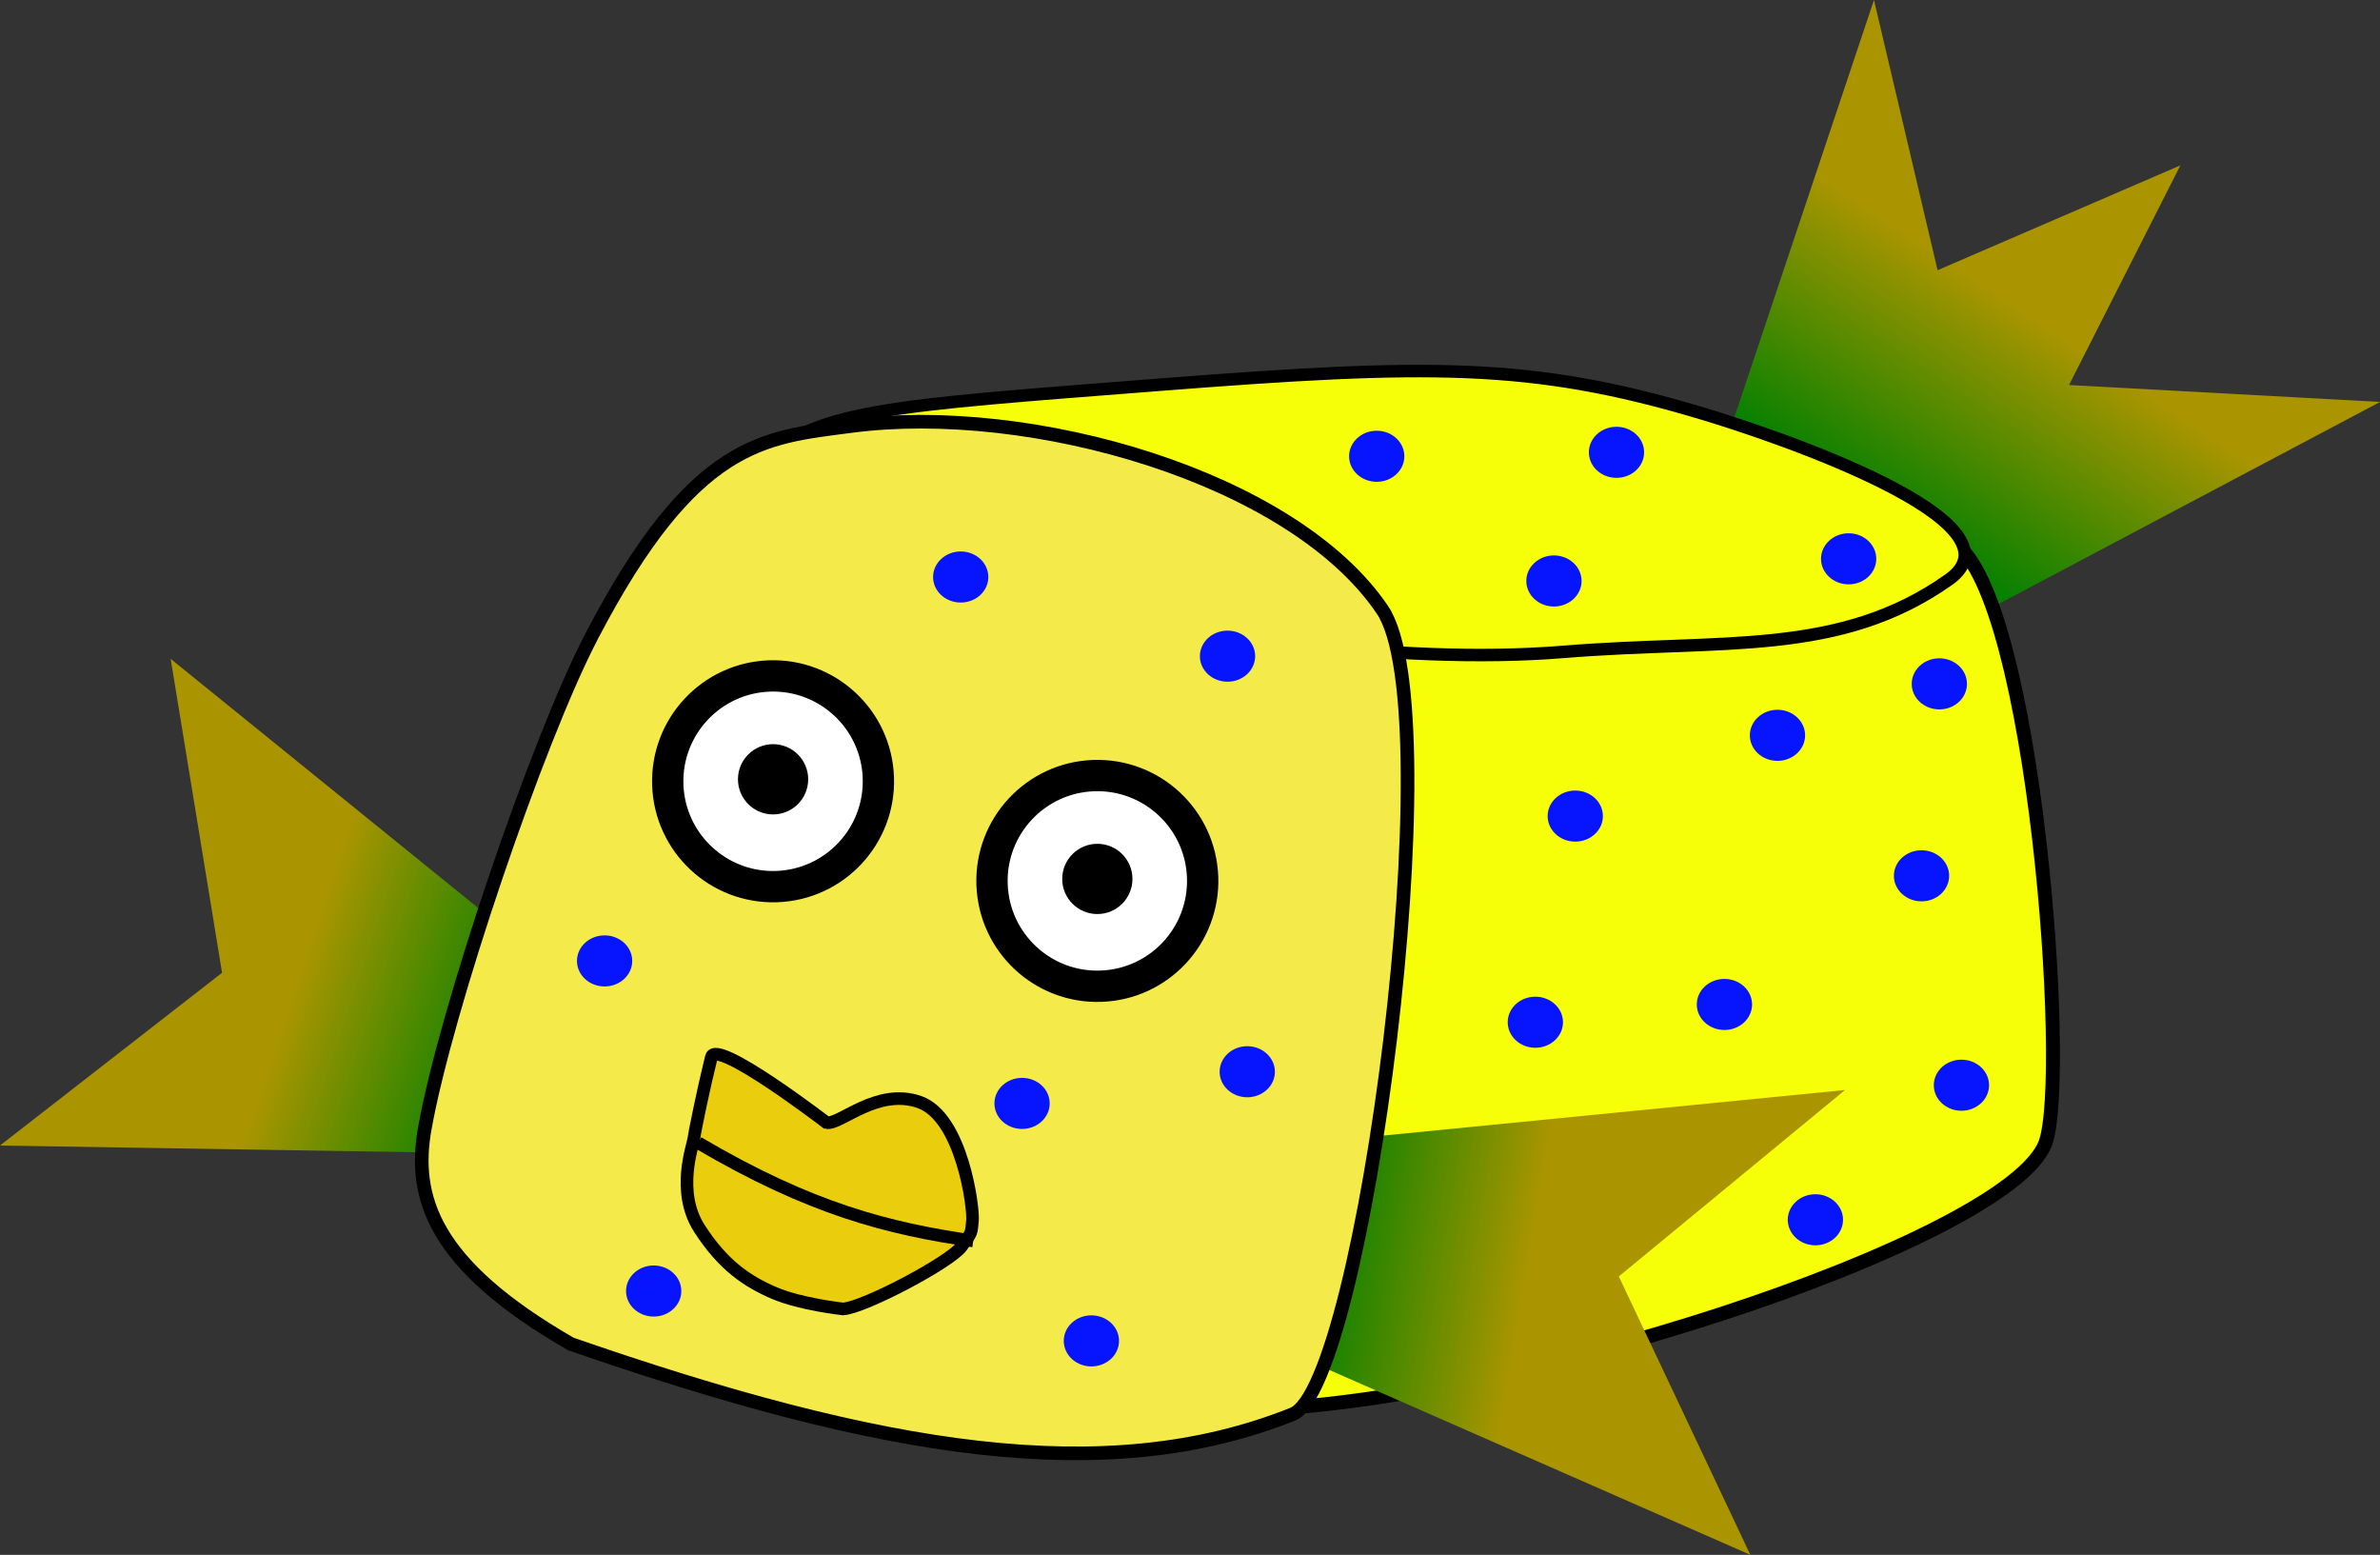 <?xml version="1.0" encoding="UTF-8" standalone="no"?>
<svg
   xmlns:dc="http://purl.org/dc/elements/1.1/"
   xmlns:cc="http://creativecommons.org/ns#"
   xmlns:rdf="http://www.w3.org/1999/02/22-rdf-syntax-ns#"
   xmlns:svg="http://www.w3.org/2000/svg"
   xmlns="http://www.w3.org/2000/svg"
   xmlns:xlink="http://www.w3.org/1999/xlink"
   id="svg8"
   version="1.1"
   viewBox="0 0 174.86 114.207"
   height="114.207mm"
   width="174.86mm">
  <rect x="0" y="0" width="174.86" height="114.207" fill="#333333" stroke="none"/>
  <defs
     id="defs2">
    <linearGradient
       id="linearGradient2661">
      <stop
         id="stop2657"
         offset="0"
         style="stop-color:#aa9500;stop-opacity:1" />
      <stop
         id="stop2659"
         offset="1"
         style="stop-color:#008000;stop-opacity:1" />
    </linearGradient>
    <linearGradient
       gradientUnits="userSpaceOnUse"
       y2="72.104"
       x2="1211.792"
       y1="66.812"
       x1="1195.917"
       id="linearGradient2663"
       xlink:href="#linearGradient2661" />
    <linearGradient
       gradientUnits="userSpaceOnUse"
       y2="87.979"
       x2="1270"
       y1="90.625"
       x1="1285.875"
       id="linearGradient2671"
       xlink:href="#linearGradient2661" />
    <linearGradient
       gradientUnits="userSpaceOnUse"
       y2="35.062"
       x2="1312.333"
       y1="19.188"
       x1="1322.917"
       id="linearGradient2679"
       xlink:href="#linearGradient2661" />
  </defs>
  <g
     transform="translate(-1173.728,3.898)"
     id="layer3">
    <path
       id="rect49-3"
       d="m 1206.565,80.775 -32.837,-0.53 16.315,-12.69 -3.775,-23.058 27.186,22.018 z"
       style="opacity:1;fill:url(#linearGradient2663);fill-opacity:1;fill-rule:nonzero;stroke-width:0.317" />
    <path
       id="rect49-3-6"
       d="m 1300.445,28.864 10.966,-32.762 4.672,19.847 17.837,-7.699 -8.179,16.133 22.848,1.243 -33.093,17.524 z"
       style="fill:url(#linearGradient2679);fill-opacity:1;stroke-width:0.265" />
  </g>
  <g
     transform="translate(-1173.728,3.898)"
     id="layer2">
    <path
       id="rect19"
       d="m 1275.292,43 c 4.495,-3.656 38.498,-9.406 42.039,-7.009 5.865,3.969 8.45,39.105 6.682,44.043 -2.603,7.267 -41.107,19.824 -60.214,19.625 C 1244.693,99.46 1269.126,48.015 1275.292,43 Z"
       style="fill:#f6ff07;fill-opacity:1;stroke:#000000;stroke-width:1.024;stroke-miterlimit:4;stroke-dasharray:none;stroke-opacity:1" />
    <path
       id="rect17"
       d="m 1258.827,24.369 c 19.857,-1.554 27.381,-1.633 39.714,2.027 5.863,1.74 24.348,8.058 18.358,12.288 -8.048,5.683 -16.583,4.345 -28.301,5.3 -24.485,1.996 -63.896,-9.324 -59.143,-13.805 4.266,-4.021 9.514,-4.256 29.372,-5.81 z"
       style="fill:#f6ff07;fill-opacity:1;stroke:#000000;stroke-width:0.918;stroke-miterlimit:4;stroke-dasharray:none;stroke-opacity:1" />
  </g>
  <g
     transform="translate(-1173.728,3.898)"
     id="layer1">
    <path
       id="rect49"
       d="m 1270,80.042 39.287,-3.878 -16.622,13.696 9.662,20.449 -37.354,-16.396 z"
       style="fill:url(#linearGradient2671);fill-opacity:1;stroke-width:0.334" />
    <path
       id="path14"
       d="m 1275.292,40.89 c 5.089,7.523 -1.382,57.021 -6.582,59.085 -13.745,5.505 -30.238,2.753 -53.038,-5.153 -10.187,-5.858 -11.627,-10.827 -10.733,-15.836 1.55,-8.687 8.275,-28.522 12.27,-36.175 7.519,-14.404 12.652,-14.572 19.028,-15.413 13.231,-1.744 32.473,3.761 39.055,13.492 z"
       style="fill:#f4ea4a;fill-opacity:1;stroke:#000000;stroke-width:1;stroke-miterlimit:4;stroke-dasharray:none;stroke-opacity:1" />
  </g>
  <g
     transform="translate(-1173.728,3.898)"
     id="layer4">
    <g
       transform="translate(56.941,57.352)"
       id="g4605">
      <g
         transform="translate(-3.289,-12.745)"
         id="g4615">
        <circle
           style="fill:#ffffff;fill-opacity:1;stroke:#000000;stroke-width:2.3;stroke-miterlimit:4;stroke-dasharray:none;stroke-opacity:1"
           id="path4607"
           cx="1175.847"
           cy="49.949"
           r="7.74"
           transform="rotate(-2)" />
        <circle
           style="fill:#000000;fill-opacity:1;stroke:none;stroke-width:2.971;stroke-miterlimit:4;stroke-dasharray:none;stroke-opacity:1"
           id="path4609"
           cx="1176.874"
           cy="8.736"
           r="2.58" />
      </g>
    </g>
    <g
       transform="translate(80.765,64.67)"
       id="g4605-7">
      <g
         transform="translate(-3.289,-12.745)"
         id="g4615-5">
        <circle
           style="fill:#ffffff;fill-opacity:1;stroke:#000000;stroke-width:2.3;stroke-miterlimit:4;stroke-dasharray:none;stroke-opacity:1"
           id="path4607-3"
           cx="1175.847"
           cy="49.949"
           r="7.74"
           transform="rotate(-2)" />
        <circle
           style="fill:#000000;fill-opacity:1;stroke:none;stroke-width:2.971;stroke-miterlimit:4;stroke-dasharray:none;stroke-opacity:1"
           id="path4609-5"
           cx="1176.874"
           cy="8.736"
           r="2.58" />
      </g>
    </g>
    <g
       transform="rotate(8.032,1232.723,110.698)"
       id="g4651">
      <path
         style="fill:#eacd0c;fill-opacity:1;stroke:#000000;stroke-width:0.926;stroke-miterlimit:4;stroke-dasharray:none;stroke-opacity:1"
         d="m 1220.894,75.045 c 0.146,-1.438 9.043,3.588 9.043,3.588 0.985,0.079 3.304,-3.095 6.557,-2.448 3.253,0.647 5.051,7.171 5.077,8.099 0.025,0.928 0.129,0.751 -0.538,1.988 -0.668,1.237 -6.388,5.398 -7.964,5.744 0,0 -3.12,0.106 -5.178,-0.451 -2.058,-0.558 -3.984,-1.47 -6.1,-3.918 -2.116,-2.448 -1.323,-5.969 -1.331,-6.509 -0.01,-0.54 0.196,-3.75 0.434,-6.093 z"
         id="rect4641" />
      <path
         style="fill:none;stroke:#000000;stroke-width:0.926;stroke-linecap:butt;stroke-linejoin:miter;stroke-miterlimit:4;stroke-dasharray:none;stroke-opacity:1"
         d="m 1241.832,85.735 c -6.298,-0.026 -12.139,-0.644 -21.019,-4.317"
         id="path4644" />
    </g>
    <ellipse
       cx="1218.148"
       cy="66.684"
       rx="2.03"
       ry="1.876"
       id="path3790"
       style="fill:#0715ff;fill-opacity:1;stroke-width:0.181" />
    <ellipse
       cx="1244.312"
       cy="38.485"
       rx="2.03"
       ry="1.876"
       id="path3790-3"
       style="fill:#0715ff;fill-opacity:1;stroke-width:0.181" />
    <ellipse
       cx="1248.82"
       cy="77.15"
       rx="2.03"
       ry="1.876"
       id="path3790-6"
       style="fill:#0715ff;fill-opacity:1;stroke-width:0.181" />
    <ellipse
       cx="1300.423"
       cy="69.882"
       rx="2.03"
       ry="1.876"
       id="path3790-7"
       style="fill:#0715ff;fill-opacity:1;stroke-width:0.181" />
    <ellipse
       cx="1265.365"
       cy="74.824"
       rx="2.03"
       ry="1.876"
       id="path3790-5"
       style="fill:#0715ff;fill-opacity:1;stroke-width:0.181" />
    <ellipse
       cx="1253.913"
       cy="94.593"
       rx="2.03"
       ry="1.876"
       id="path3790-35"
       style="fill:#0715ff;fill-opacity:1;stroke-width:0.181" />
    <ellipse
       cx="1263.915"
       cy="44.3"
       rx="2.03"
       ry="1.876"
       id="path3790-62"
       style="fill:#0715ff;fill-opacity:1;stroke-width:0.181" />
    <ellipse
       cx="1304.32"
       cy="50.114"
       rx="2.03"
       ry="1.876"
       id="path3790-9"
       style="fill:#0715ff;fill-opacity:1;stroke-width:0.181" />
    <ellipse
       cx="1287.897"
       cy="38.776"
       rx="2.03"
       ry="1.876"
       id="path3790-1"
       style="fill:#0715ff;fill-opacity:1;stroke-width:0.181" />
    <ellipse
       cx="1316.213"
       cy="46.334"
       rx="2.03"
       ry="1.876"
       id="path3790-2"
       style="fill:#0715ff;fill-opacity:1;stroke-width:0.181" />
    <ellipse
       cx="1307.106"
       cy="85.698"
       rx="2.03"
       ry="1.876"
       id="path3790-7-7"
       style="fill:#0715ff;fill-opacity:1;stroke-width:0.181" />
    <ellipse
       cx="1221.754"
       cy="90.931"
       rx="2.03"
       ry="1.876"
       id="path3790-9-0"
       style="fill:#0715ff;fill-opacity:1;stroke-width:0.181" />
    <ellipse
       cx="1317.836"
       cy="75.814"
       rx="2.03"
       ry="1.876"
       id="path3790-1-9"
       style="fill:#0715ff;fill-opacity:1;stroke-width:0.181" />
    <ellipse
       cx="1289.464"
       cy="56.046"
       rx="2.03"
       ry="1.876"
       id="path3790-2-3"
       style="fill:#0715ff;fill-opacity:1;stroke-width:0.181" />
    <ellipse
       cx="1314.903"
       cy="60.432"
       rx="2.03"
       ry="1.876"
       id="path3790-7-6"
       style="fill:#0715ff;fill-opacity:1;stroke-width:0.181" />
    <ellipse
       cx="1286.531"
       cy="71.188"
       rx="2.03"
       ry="1.876"
       id="path3790-9-06"
       style="fill:#0715ff;fill-opacity:1;stroke-width:0.181" />
    <ellipse
       cx="1292.493"
       cy="29.326"
       rx="2.03"
       ry="1.876"
       id="path3790-1-2"
       style="fill:#0715ff;fill-opacity:1;stroke-width:0.181" />
    <ellipse
       cx="1274.877"
       cy="29.617"
       rx="2.03"
       ry="1.876"
       id="path3790-2-6"
       style="fill:#0715ff;fill-opacity:1;stroke-width:0.181" />
    <ellipse
       cx="1309.549"
       cy="37.149"
       rx="2.03"
       ry="1.876"
       id="path3790-9-0-1"
       style="fill:#0715ff;fill-opacity:1;stroke-width:0.181" />
  </g>
</svg>
